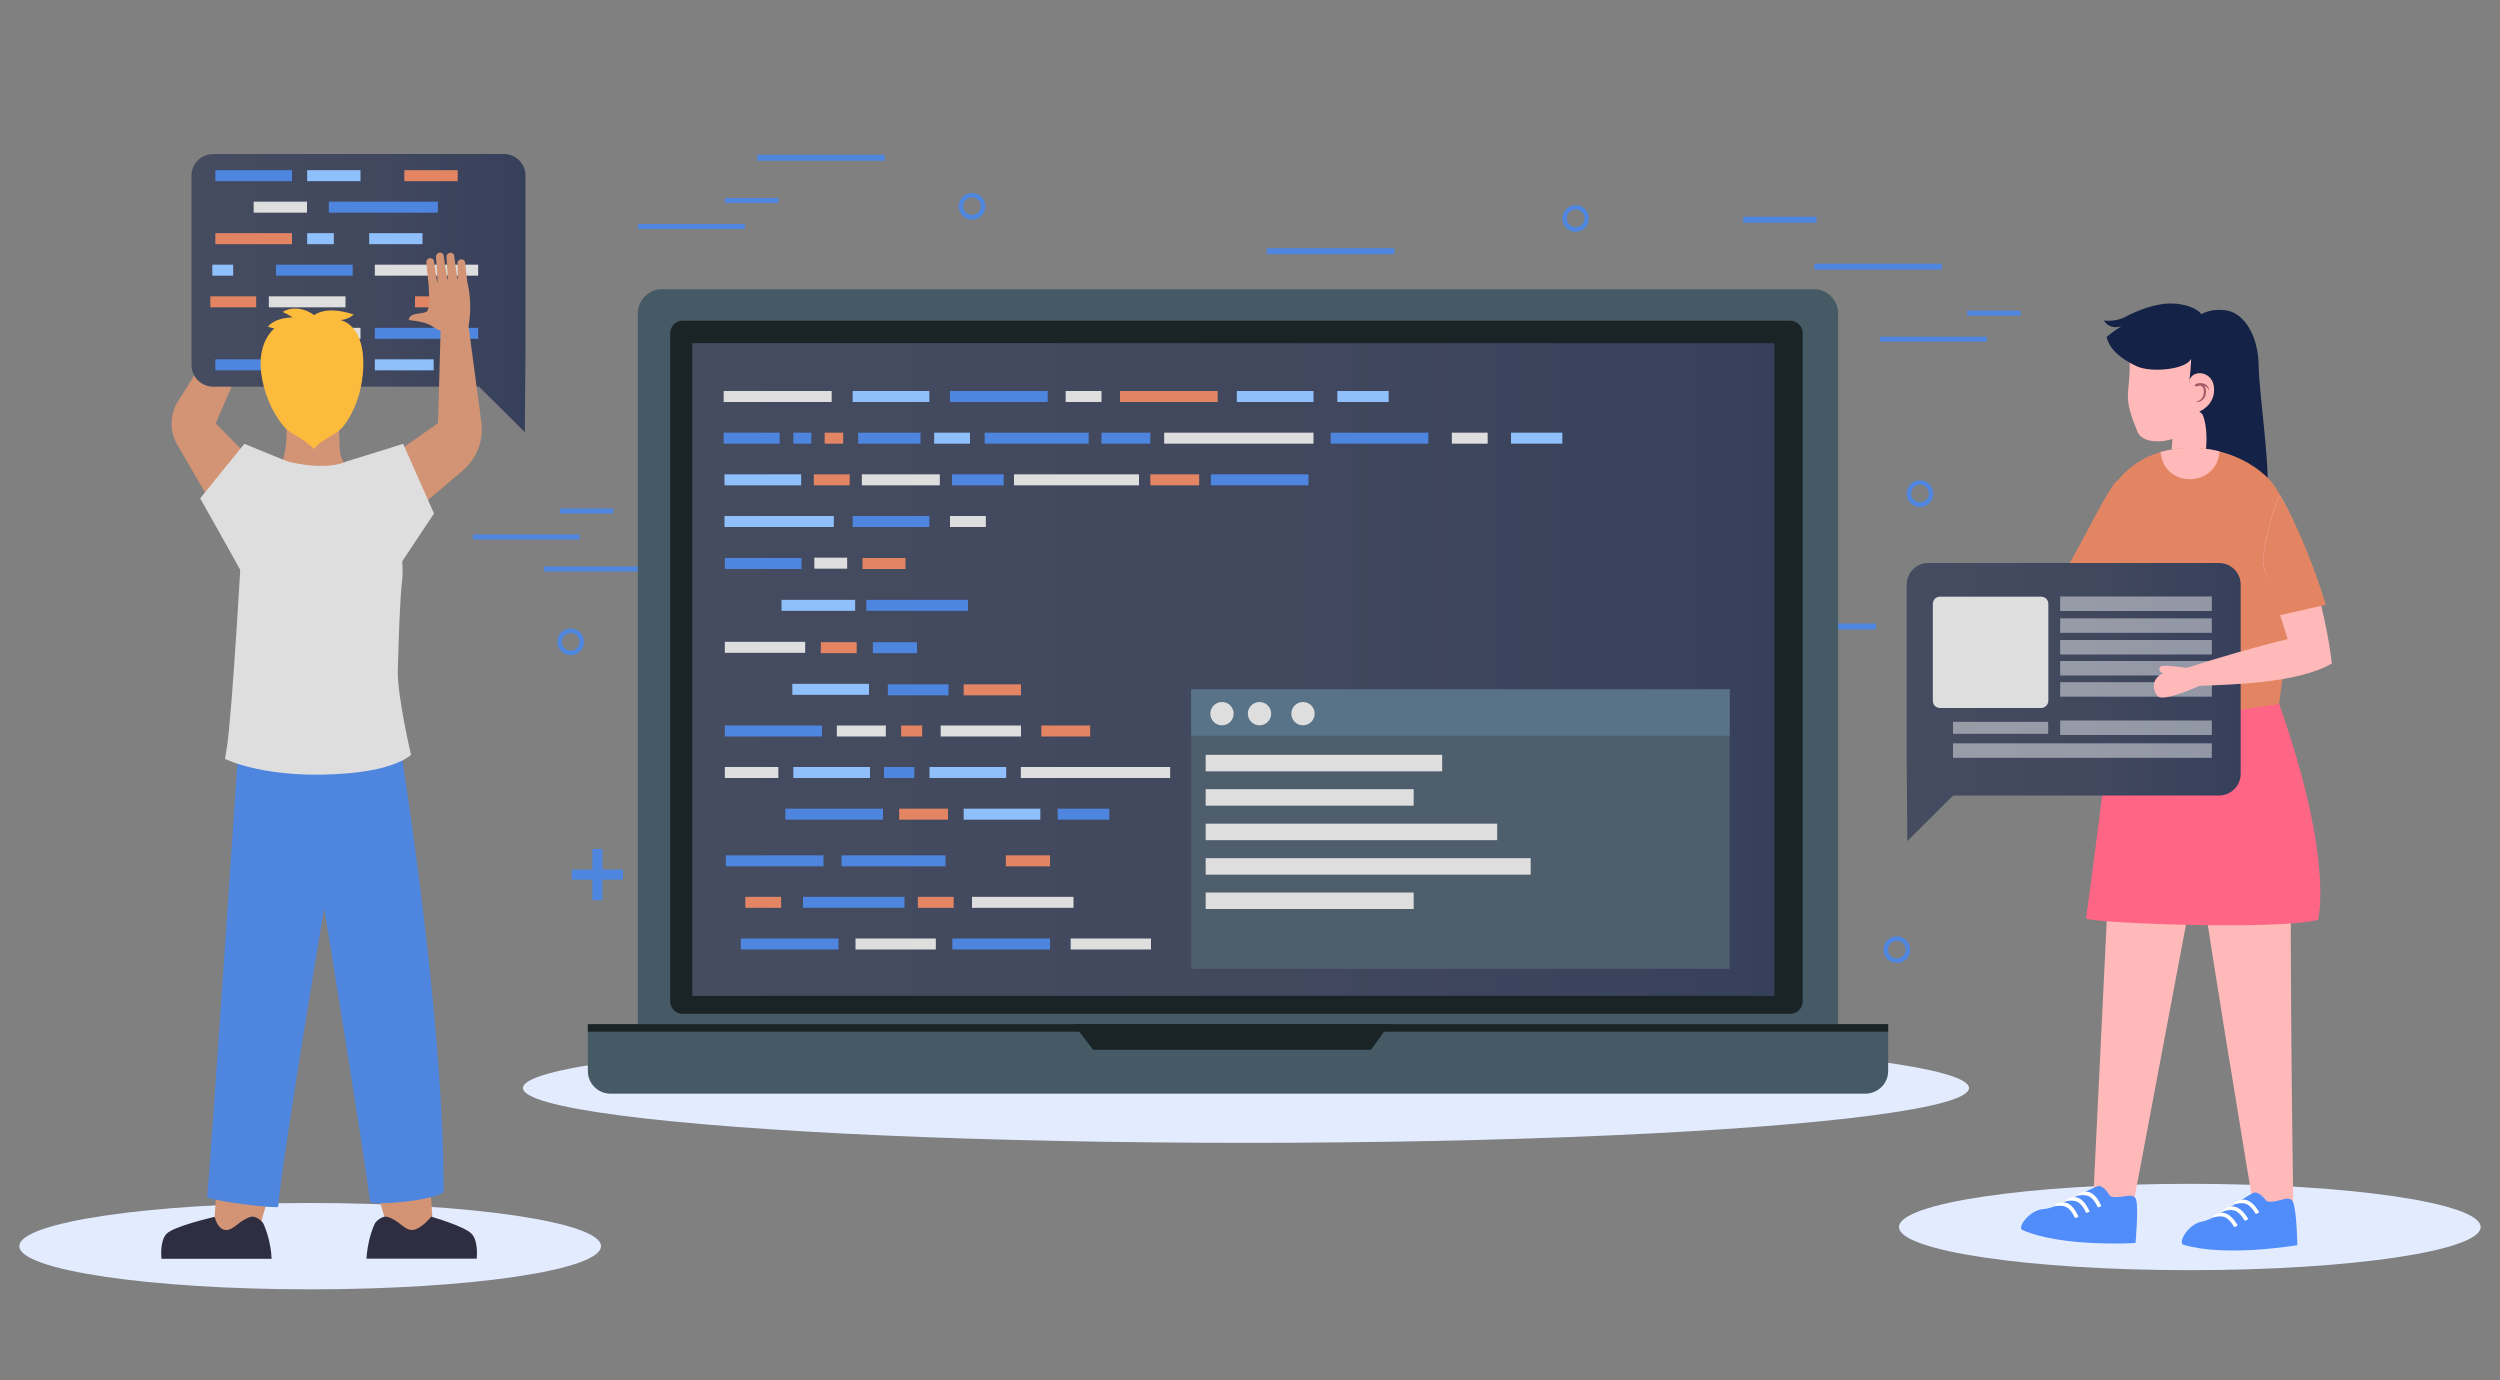 <?xml version="1.0" encoding="utf-8"?>
<!-- Generator: Adobe Illustrator 23.0.5, SVG Export Plug-In . SVG Version: 6.00 Build 0)  -->
<svg version="1.1" id="Слой_1" xmlns="http://www.w3.org/2000/svg" xmlns:xlink="http://www.w3.org/1999/xlink" x="0px" y="0px"
	 viewBox="0 0 1500 828" style="enable-background:new 0 0 1500 828;" xml:space="preserve">
<rect x="0" y="0" width="1500" height="828" fill="#808080" stroke="none"/>
<style type="text/css">
	.st0{fill:#E3ECFF;}
	.st1{fill:#FFB9B9;}
	.st2{fill:#132246;}
	.st3{fill:#A35964;}
	.st4{fill:#E69987;}
	.st5{fill:#E38563;}
	.st6{fill:#FF6584;}
	.st7{fill:#4E85DE;}
	.st8{fill:#455A64;}
	.st9{fill:#1A2326;}
	.st10{fill:url(#SVGID_1_);}
	.st11{fill:#4E5E6D;}
	.st12{fill:#587287;}
	.st13{fill:#DEDEDE;}
	.st14{fill:#90C0FC;}
	.st15{fill:url(#SVGID_2_);}
	.st16{opacity:0.45;}
	.st17{fill:#FFFFFF;}
	.st18{opacity:0.45;fill:#FFFFFF;}
	.st19{fill:#508CFA;}
	.st20{fill:#D29474;}
	.st21{fill:url(#SVGID_3_);}
	.st22{fill:#FDBB3D;}
	.st23{fill:#2F2E41;}
</style>
<g>
	<ellipse class="st0" cx="747.6" cy="652.8" rx="433.8" ry="32.9"/>
	<ellipse class="st0" cx="186.1" cy="747.7" rx="174.5" ry="25.9"/>
	<ellipse class="st0" cx="1313.9" cy="736.2" rx="174.5" ry="25.9"/>
	<g id="XMLID_1226_">
		<path id="XMLID_1249_" class="st1" d="M1319.7,246.9l9.6,8.5l4.2,14.3c0,0-6,4-8.3,7.5c-2.8,4.3-9.1,14.5-16.7,15.3
			c0,0-3.9-9.5-5-14.5c-1.1-5,0-14.5,0-14.5L1319.7,246.9z"/>
		<path id="XMLID_1238_" class="st1" d="M1295.5,188.6c-8.9,0.8-17.9,13.2-17.7,24.4c0.2,11.2-0.3,14.3-1,22.2
			c-0.7,7.9,2.4,15.6,5.7,23.9c2.2,5.5,11.1,6.8,18.8,4.9c7.1-1.7,13.6-5.4,15.8-7.6c2.2-2.1,2.6-9.6,2.6-9.6s10.5-1.5,15.3-11.2
			C1339.9,226.1,1339,184.6,1295.5,188.6z"/>
		<path id="XMLID_1236_" class="st2" d="M1319.7,246.9c0,0,9.6-3.8,8.7-14.4c-0.9-11-15.6-11.3-15-1.7c0,0,1.9-16.9,1-15.2
			c-3,6.1-23.9,8.2-32.5,4.1c-8.6-4.1-16.3-9.7-17.9-17.6c0,0,4.8-4,9-6.4c0,0-6.7,2.8-10.7-3.4c0,0,6.6,1.1,12.9-2.2
			c6.3-3.3,19.3-9.2,31.1-7.8c11.8,1.4,14.6,6.3,14.6,6.3s11-4.6,19.2,1.9c8.2,6.5,14,23.3,7,40.7c-7.1,17.4-17.8,24.3-17.8,24.3
			L1319.7,246.9z"/>
		<path id="XMLID_1235_" class="st2" d="M1320.9,188.5c0,0,6.4-4.1,16.1-2c9.7,2.2,18,15,18.2,33c0.2,18,9.4,76.6,3.5,83.1
			c-5.9,6.5-24.5-20.7-36.7-22c0,0,4.8-20.7-0.9-33.1c0,0,5.2,3.6,11.3-4.7S1320.9,188.5,1320.9,188.5z"/>
		<g id="XMLID_1227_">
			<path id="XMLID_1230_" class="st3" d="M1322.4,230.2c-1.6-0.6-4-0.5-5.4,0.6c-0.5,0.4,0.4,1.2,0.8,1.1c2.7-1,6-1.1,7.4,2
				c0.1,0.2,0.2,0,0.2-0.1C1325.1,232,1324.1,230.8,1322.4,230.2z"/>
			<path id="XMLID_1228_" class="st3" d="M1321.1,230.4c-0.3-0.1-1,0.6-0.9,0.8c0.4,0.2,1.1,0.7,1.5,1.3c0.6,1,0.7,1.9,0.6,3.1
				c-0.2,2.7-1.7,4.7-4.4,5.3c0,0-0.1,0.1,0,0.2c2.3,0.6,4.9-1.8,5.4-3.9C1323.9,234.9,1323.8,231.7,1321.1,230.4z"/>
		</g>
	</g>
	<g>
		<g>
			<g>
				<path class="st1" d="M1202.3,433.1c-1.7-1.9-3.9-2.3-5.9-2.2c-6.7,0.5-12.6,6.4-14.9,15c-1.1,4,4.2,5.4,5.7,9.5
					c2.9,7.8,14.8,2.9,18.9,0C1210.8,452,1204.6,435.7,1202.3,433.1z"/>
			</g>
			<g>
				<g>
					<path class="st4" d="M1259.8,363.6c-23.7,31.5-31.9,51-65.4,81.6c-4.8-1.9-4.7,2.7-9.2-3.5c11.9-14.3,26.4-53,51.9-90.5
						C1248.3,356.5,1247.7,361,1259.8,363.6z"/>
				</g>
				<g>
					<path class="st5" d="M1233.5,351.2c12.9-18.6,26.3-49.4,35.8-62c17.4-10.6,13.8,2.9,35.8,5.5c-11.6,27.6-26.2,51.5-43.5,73.7
						C1250.6,364.5,1242.3,358.5,1233.5,351.2z"/>
				</g>
			</g>
			<g>
				<path class="st5" d="M1359.4,285.5c-16.9-15.5-44.3-21.5-67.6-12.7c-10.8,4.1-19.4,11.8-25,21c-7.3,12.1-14.7,28-15.4,41.7
					c-0.4,8,2.3,16.6,8.2,22.4c1.9,27.9,8.2,73.3,8.9,79.2c0.8,6.3,98.2,0.8,98.2-3.6C1366.7,406.2,1391.7,315.2,1359.4,285.5z"/>
			</g>
			<g>
				<path class="st1" d="M1331.6,270.8c0,0.1,0,0.3,0,0.4c-1.3,20.3-30.9,22.3-34.9,2.4c-0.2-0.8-0.3-1.6-0.4-2.4l0,0
					C1307.8,267.9,1320.2,268,1331.6,270.8z"/>
			</g>
			<g>
				<path class="st1" d="M1269.8,434.2l62.1,12.9l-52.6,279c-1.9,4.2-27.3,8.7-27.7,2.7l4.2-6.7L1269.8,434.2z"/>
			</g>
			<g>
				<path class="st1" d="M1312.9,473.1c17.8-1.3,43.6-9.9,63-6.2c-3.3,40.3,0.1,258.2,0.1,258.2l-23.4,2
					C1352.6,727.1,1318.2,522,1312.9,473.1z"/>
			</g>
			<g>
				<path class="st6" d="M1251.6,551.1c5.9,2.9,114.9,7.1,139.2,0.8c0,0,10-35-23.3-129.5c-32.3,4.4-61.1,11.4-100.5,5.6
					C1261.3,481.7,1251.6,551.1,1251.6,551.1z"/>
			</g>
		</g>
	</g>
	<rect x="760.1" y="148.9" class="st7" width="76.5" height="3.6"/>
	<rect x="454.3" y="92.9" class="st7" width="76.5" height="3.6"/>
	<rect x="1081.6" y="374.1" class="st7" width="44" height="3.6"/>
	<rect x="326.4" y="339.9" class="st7" width="64.1" height="3"/>
	<g>
		<g>
			<g>
				<path class="st8" d="M1088.3,649.7h-691c-8,0-14.6-6.5-14.6-14.6V188.1c0-8,6.5-14.6,14.6-14.6h691c8,0,14.6,6.5,14.6,14.6
					v447.1C1102.9,643.2,1096.4,649.7,1088.3,649.7z"/>
			</g>
			<g>
				<path class="st8" d="M1119.2,656.2H366.3c-7.5,0-13.6-6.1-13.6-13.6v-28h780.2v28C1132.9,650.1,1126.8,656.2,1119.2,656.2z"/>
			</g>
			<g>
				<path class="st9" d="M1074.1,608.3H409.6c-4.1,0-7.5-3.4-7.5-7.5V199.9c0-4.1,3.4-7.5,7.5-7.5h664.5c4.1,0,7.5,3.4,7.5,7.5
					v400.9C1081.6,605,1078.2,608.3,1074.1,608.3z"/>
			</g>
			<g>
				<polygon class="st9" points="644.1,614.5 655.9,629.9 822.6,629.9 833.7,614.5 				"/>
			</g>
		</g>
		<g>
			<linearGradient id="SVGID_1_" gradientUnits="userSpaceOnUse" x1="415.398" y1="401.64" x2="1064.623" y2="401.64">
				<stop  offset="0" style="stop-color:#454C60"/>
				<stop  offset="0.539" style="stop-color:#41485E"/>
				<stop  offset="1" style="stop-color:#37405B"/>
			</linearGradient>
			<rect x="415.4" y="205.9" class="st10" width="649.2" height="391.6"/>
		</g>
		<rect x="714.7" y="413.6" class="st11" width="323.1" height="167.7"/>
		<rect x="714.7" y="413.6" class="st12" width="323.1" height="27.8"/>
		<rect x="723.4" y="535.5" class="st13" width="124.8" height="9.9"/>
		<rect x="723.4" y="514.9" class="st13" width="195" height="9.9"/>
		<rect x="723.4" y="494.2" class="st13" width="174.9" height="9.9"/>
		<rect x="723.4" y="473.5" class="st13" width="124.8" height="9.9"/>
		<rect x="723.4" y="452.9" class="st13" width="141.9" height="9.9"/>
		<g>
			<circle class="st13" cx="733.2" cy="428.2" r="7"/>
			<circle class="st13" cx="755.7" cy="428.2" r="7"/>
			<circle class="st13" cx="781.8" cy="428.2" r="7"/>
		</g>
		<rect x="352.7" y="614.5" class="st9" width="780.2" height="4.5"/>
	</g>
	<g>
		<g>
			<rect x="434.2" y="234.6" class="st13" width="64.8" height="6.6"/>
		</g>
		<g>
			<rect x="517.1" y="284.6" class="st13" width="46.8" height="6.6"/>
		</g>
		<g>
			<rect x="571.2" y="284.6" class="st7" width="31" height="6.6"/>
		</g>
		<g>
			<rect x="634.6" y="485.2" class="st7" width="31" height="6.6"/>
		</g>
		<g>
			<rect x="608.4" y="284.6" class="st13" width="75" height="6.6"/>
		</g>
		<g>
			<rect x="434.9" y="385.1" class="st13" width="48.2" height="6.6"/>
		</g>
		<g>
			<rect x="564.4" y="435.3" class="st13" width="48.2" height="6.6"/>
		</g>
		<g>
			<rect x="502.1" y="435.3" class="st13" width="29.4" height="6.6"/>
		</g>
		<g>
			<rect x="434.9" y="435.3" class="st7" width="58.3" height="6.6"/>
		</g>
		<g>
			<rect x="434.9" y="460.2" class="st13" width="32.1" height="6.6"/>
		</g>
		<g>
			<rect x="511.6" y="234.6" class="st14" width="46" height="6.6"/>
		</g>
		<g>
			<rect x="511.6" y="309.6" class="st7" width="46" height="6.6"/>
		</g>
		<g>
			<rect x="488.6" y="334.6" class="st13" width="19.7" height="6.6"/>
		</g>
		<g>
			<rect x="468.9" y="359.9" class="st14" width="44.2" height="6.6"/>
		</g>
		<g>
			<rect x="519.8" y="359.9" class="st7" width="61" height="6.6"/>
		</g>
		<g>
			<rect x="434.9" y="334.8" class="st7" width="46" height="6.6"/>
		</g>
		<g>
			<rect x="517.5" y="334.8" class="st5" width="25.8" height="6.6"/>
		</g>
		<g>
			<rect x="434.7" y="284.6" class="st14" width="46" height="6.6"/>
		</g>
		<g>
			<rect x="475.4" y="410.3" class="st14" width="46" height="6.6"/>
		</g>
		<g>
			<rect x="476" y="460.2" class="st14" width="46" height="6.6"/>
		</g>
		<g>
			<rect x="557.7" y="460.2" class="st14" width="46" height="6.6"/>
		</g>
		<g>
			<rect x="434.7" y="309.6" class="st14" width="65.6" height="6.6"/>
		</g>
		<g>
			<rect x="742.1" y="234.6" class="st14" width="46" height="6.6"/>
		</g>
		<g>
			<rect x="578.2" y="485.2" class="st14" width="46" height="6.6"/>
		</g>
		<g>
			<rect x="802.4" y="234.6" class="st14" width="30.8" height="6.6"/>
		</g>
		<g>
			<rect x="906.6" y="259.6" class="st14" width="30.8" height="6.6"/>
		</g>
		<g>
			<rect x="570" y="234.6" class="st7" width="58.6" height="6.6"/>
		</g>
		<g>
			<rect x="471.2" y="485.2" class="st7" width="58.6" height="6.6"/>
		</g>
		<g>
			<rect x="798.4" y="259.6" class="st7" width="58.6" height="6.6"/>
		</g>
		<g>
			<rect x="726.5" y="284.6" class="st7" width="58.6" height="6.6"/>
		</g>
		<g>
			<rect x="540.7" y="435.3" class="st5" width="12.6" height="6.6"/>
		</g>
		<g>
			<rect x="672" y="234.6" class="st5" width="58.6" height="6.6"/>
		</g>
		<g>
			<rect x="578.2" y="410.6" class="st5" width="34.4" height="6.6"/>
		</g>
		<g>
			<rect x="639.4" y="234.6" class="st13" width="21.5" height="6.6"/>
		</g>
		<g>
			<rect x="570" y="309.6" class="st13" width="21.5" height="6.6"/>
		</g>
		<g>
			<rect x="871.1" y="259.6" class="st13" width="21.5" height="6.6"/>
		</g>
		<g>
			<rect x="434.2" y="259.6" class="st7" width="33.6" height="6.6"/>
		</g>
		<g>
			<rect x="523.7" y="385.3" class="st7" width="26.5" height="6.6"/>
		</g>
		<g>
			<rect x="476" y="259.6" class="st7" width="10.8" height="6.6"/>
		</g>
		<g>
			<rect x="698.5" y="259.6" class="st13" width="89.6" height="6.6"/>
		</g>
		<g>
			<rect x="612.5" y="460.2" class="st13" width="89.6" height="6.6"/>
		</g>
		<g>
			<rect x="494.8" y="259.6" class="st5" width="11.1" height="6.6"/>
		</g>
		<g>
			<rect x="660.9" y="259.6" class="st7" width="29.3" height="6.6"/>
		</g>
		<g>
			<rect x="690.2" y="284.6" class="st5" width="29.3" height="6.6"/>
		</g>
		<g>
			<rect x="624.8" y="435.3" class="st5" width="29.3" height="6.6"/>
		</g>
		<g>
			<rect x="539.5" y="485.2" class="st5" width="29.3" height="6.6"/>
		</g>
		<g>
			<rect x="590.8" y="259.6" class="st7" width="62.4" height="6.6"/>
		</g>
		<g>
			<rect x="532.7" y="410.6" class="st7" width="36.4" height="6.6"/>
		</g>
		<g>
			<rect x="530.4" y="460.2" class="st7" width="18.2" height="6.6"/>
		</g>
		<g>
			<rect x="560.5" y="259.6" class="st14" width="21.5" height="6.6"/>
		</g>
		<g>
			<rect x="513.3" y="563.1" class="st13" width="48.2" height="6.6"/>
		</g>
		<g>
			<rect x="642.4" y="563.1" class="st13" width="48.2" height="6.6"/>
		</g>
		<g>
			<rect x="481.8" y="538.1" class="st7" width="60.9" height="6.6"/>
		</g>
		<g>
			<rect x="583.2" y="538.1" class="st13" width="60.9" height="6.6"/>
		</g>
		<g>
			<rect x="571.4" y="563.1" class="st7" width="58.6" height="6.6"/>
		</g>
		<g>
			<rect x="444.5" y="563.1" class="st7" width="58.6" height="6.6"/>
		</g>
		<g>
			<rect x="435.5" y="513.2" class="st7" width="58.6" height="6.6"/>
		</g>
		<g>
			<rect x="504.9" y="513.2" class="st7" width="62.4" height="6.6"/>
		</g>
		<g>
			<rect x="603.5" y="513.2" class="st5" width="26.5" height="6.6"/>
		</g>
		<g>
			<rect x="550.7" y="538.1" class="st5" width="21.5" height="6.6"/>
		</g>
		<g>
			<rect x="447.2" y="538.1" class="st5" width="21.5" height="6.6"/>
		</g>
		<g>
			<rect x="488.3" y="284.6" class="st5" width="21.5" height="6.6"/>
		</g>
		<g>
			<rect x="492.5" y="385.3" class="st5" width="21.5" height="6.6"/>
		</g>
		<g>
			<rect x="514.9" y="259.6" class="st7" width="37.4" height="6.6"/>
		</g>
	</g>
	<path class="st7" d="M1138.1,577.8c-4.4,0-8-3.6-8-8c0-4.4,3.6-8,8-8c4.4,0,8,3.6,8,8C1146.2,574.2,1142.6,577.8,1138.1,577.8z
		 M1138.1,564.5c-2.9,0-5.3,2.4-5.3,5.3c0,2.9,2.4,5.3,5.3,5.3c2.9,0,5.3-2.4,5.3-5.3C1143.4,566.8,1141.1,564.5,1138.1,564.5z"/>
	<path class="st7" d="M583.2,131.8c-4.4,0-8-3.6-8-8c0-4.4,3.6-8,8-8c4.4,0,8,3.6,8,8C591.3,128.2,587.7,131.8,583.2,131.8z
		 M583.2,118.4c-2.9,0-5.3,2.4-5.3,5.3c0,2.9,2.4,5.3,5.3,5.3c2.9,0,5.3-2.4,5.3-5.3C588.5,120.8,586.2,118.4,583.2,118.4z"/>
	<path class="st7" d="M945.4,139.1c-4.4,0-8-3.6-8-8c0-4.4,3.6-8,8-8c4.4,0,8,3.6,8,8C953.4,135.5,949.8,139.1,945.4,139.1z
		 M945.4,125.7c-2.9,0-5.3,2.4-5.3,5.3c0,2.9,2.4,5.3,5.3,5.3c2.9,0,5.3-2.4,5.3-5.3C950.7,128.1,948.3,125.7,945.4,125.7z"/>
	<path class="st7" d="M342.4,393.1c-4.4,0-8-3.6-8-8c0-4.4,3.6-8,8-8c4.4,0,8,3.6,8,8C350.4,389.5,346.8,393.1,342.4,393.1z
		 M342.4,379.8c-2.9,0-5.3,2.4-5.3,5.3c0,2.9,2.4,5.3,5.3,5.3c2.9,0,5.3-2.4,5.3-5.3C347.7,382.2,345.3,379.8,342.4,379.8z"/>
	<path class="st7" d="M1152,304.2c-4.4,0-8-3.6-8-8c0-4.4,3.6-8,8-8c4.4,0,8,3.6,8,8C1160,300.6,1156.4,304.2,1152,304.2z
		 M1152,290.8c-2.9,0-5.3,2.4-5.3,5.3c0,2.9,2.4,5.3,5.3,5.3c2.9,0,5.3-2.4,5.3-5.3C1157.3,293.2,1154.9,290.8,1152,290.8z"/>
	<g>
		<rect x="355.4" y="509.4" class="st7" width="6.1" height="30.7"/>
		<rect x="343.1" y="521.7" class="st7" width="30.7" height="6.1"/>
	</g>
	<rect x="1088.6" y="158.2" class="st7" width="76.5" height="3.6"/>
	<rect x="1045.9" y="130" class="st7" width="44" height="3.6"/>
	<rect x="1128" y="202" class="st7" width="64.1" height="3"/>
	<rect x="1180.3" y="186.4" class="st7" width="32" height="3"/>
	<rect x="283.7" y="320.7" class="st7" width="64.1" height="3"/>
	<rect x="336" y="305.1" class="st7" width="32" height="3"/>
	<rect x="382.8" y="134.4" class="st7" width="64.1" height="3"/>
	<rect x="435" y="118.8" class="st7" width="32" height="3"/>
	<g>
		<linearGradient id="SVGID_2_" gradientUnits="userSpaceOnUse" x1="1143.93" y1="421.169" x2="1344.384" y2="421.169">
			<stop  offset="0" style="stop-color:#454C60"/>
			<stop  offset="0.539" style="stop-color:#41485E"/>
			<stop  offset="1" style="stop-color:#37405B"/>
		</linearGradient>
		<path class="st15" d="M1331.4,477.3h-159.5l-27.5,27.3l-0.4-51V350.8c0-7.2,5.8-13,13-13h174.4c7.2,0,13,5.8,13,13v113.5
			C1344.4,471.5,1338.6,477.3,1331.4,477.3z"/>
		<g>
			<g class="st16">
				<rect x="1236.1" y="357.9" class="st17" width="91" height="8.7"/>
				<rect x="1236.1" y="371" class="st17" width="91" height="8.7"/>
				<rect x="1236.1" y="384" class="st17" width="91" height="8.7"/>
				<rect x="1236.1" y="396.6" class="st17" width="91" height="8.7"/>
				<rect x="1236.1" y="409.3" class="st17" width="91" height="8.7"/>
				<rect x="1236.1" y="432.3" class="st17" width="91" height="8.7"/>
				<rect x="1171.8" y="446" class="st17" width="155.3" height="8.7"/>
			</g>
			<g>
				<path class="st13" d="M1224.7,424.8H1164c-2.4,0-4.3-1.9-4.3-4.3v-58.2c0-2.4,1.9-4.3,4.3-4.3h60.7c2.4,0,4.3,1.9,4.3,4.3v58.2
					C1229,422.8,1227,424.8,1224.7,424.8z"/>
				<rect x="1171.8" y="433.1" class="st18" width="57.1" height="7.2"/>
			</g>
		</g>
	</g>
	<g>
		<path class="st19" d="M1266.1,717.7c0,0-3.3-5.9-6.6-6.1c-3.2-0.2-24.5,13.4-33.2,13.8c-8.7,0.5-16.1,11.2-12.9,12.6
			c24,10.5,67.9,7.8,67.9,7.8s1.8-19.3,0.5-25.5C1280.4,714.2,1272.5,720,1266.1,717.7z"/>
	</g>
	<g>
		<path class="st17" d="M1247,729.8c-0.1-0.2-2.1-5-5.3-7.2c-4.3-2.9-9.3,0.3-8.9,0.9c0.3,0.6,4.5-1,7.6,1.1c2.7,1.8,4.5,6,4.5,6.1
			C1244.9,731,1247.2,730.4,1247,729.8z"/>
	</g>
	<g>
		<path class="st17" d="M1253.7,726.7c-0.1-0.2-2.1-5-5.3-7.2c-4.3-2.9-9.3,0.3-8.9,0.9c0.3,0.6,4.5-1,7.6,1.1
			c2.7,1.8,4.5,6,4.5,6.1C1251.6,727.9,1254,727.3,1253.7,726.7z"/>
	</g>
	<g>
		<path class="st17" d="M1260.7,723.4c-0.1-0.2-2.1-5-5.3-7.2c-4.3-2.9-9.3,0.3-8.9,0.9c0.3,0.6,4.5-1,7.6,1.1
			c2.7,1.8,4.5,6,4.5,6.1C1258.6,724.6,1261,724,1260.7,723.4z"/>
	</g>
	<g>
		<path class="st19" d="M1360.1,720.8c0,0-4-5.5-7.2-5.3c-3.2,0.2-22.9,16-31.5,17.4c-8.6,1.4-14.8,12.9-11.4,13.9
			c25,7.7,68.4,0.3,68.4,0.3s-0.3-19.4-2.4-25.4C1374,715.8,1366.7,722.4,1360.1,720.8z"/>
	</g>
	<g>
		<path class="st17" d="M1342.5,735c-0.1-0.2-2.6-4.7-6.1-6.5c-4.6-2.4-9.2,1.3-8.8,1.8c0.4,0.5,4.4-1.5,7.7,0.2
			c2.9,1.5,5.1,5.5,5.1,5.6C1340.5,736.4,1342.8,735.6,1342.5,735z"/>
	</g>
	<g>
		<path class="st17" d="M1348.8,731.2c-0.1-0.2-2.6-4.7-6.1-6.5c-4.6-2.4-9.2,1.3-8.8,1.8c0.4,0.5,4.4-1.5,7.7,0.2
			c2.9,1.5,5.1,5.5,5.1,5.6C1346.9,732.6,1349.1,731.8,1348.8,731.2z"/>
	</g>
	<g>
		<path class="st17" d="M1355.4,727.1c-0.1-0.2-2.6-4.7-6.1-6.5c-4.6-2.4-9.2,1.3-8.8,1.8c0.4,0.5,4.4-1.5,7.7,0.2
			c2.9,1.5,5.1,5.5,5.1,5.6C1353.5,728.5,1355.8,727.7,1355.4,727.1z"/>
	</g>
	<g>
		<path class="st20" d="M135,316.2l-28.7-49.5c-4.6-8-4.5-17.9,0.4-25.7l34.5-55.1l11.1,15.6L129.4,254l36.8,37.3L135,316.2z"/>
		<g>
			<g>
				<linearGradient id="SVGID_3_" gradientUnits="userSpaceOnUse" x1="114.866" y1="175.838" x2="315.319" y2="175.838">
					<stop  offset="0" style="stop-color:#454C60"/>
					<stop  offset="0.539" style="stop-color:#41485E"/>
					<stop  offset="1" style="stop-color:#37405B"/>
				</linearGradient>
				<path class="st21" d="M127.9,232h159.5l27.5,27.3l0.4-51V105.4c0-7.2-5.8-13-13-13H127.9c-7.2,0-13,5.8-13,13V219
					C114.9,226.1,120.7,232,127.9,232z"/>
			</g>
			<g>
				<rect x="129.2" y="215.6" class="st7" width="46" height="6.6"/>
			</g>
			<g>
				<rect x="184.3" y="215.6" class="st5" width="32" height="6.6"/>
			</g>
			<g>
				<rect x="224.9" y="215.6" class="st14" width="35.3" height="6.6"/>
			</g>
			<g>
				<rect x="184.3" y="196.7" class="st13" width="32" height="6.6"/>
			</g>
			<g>
				<rect x="224.9" y="196.7" class="st7" width="62" height="6.6"/>
			</g>
			<g>
				<rect x="161.3" y="177.8" class="st13" width="46" height="6.6"/>
			</g>
			<g>
				<rect x="249" y="177.8" class="st5" width="27.5" height="6.6"/>
			</g>
			<g>
				<rect x="126.2" y="177.8" class="st5" width="27.5" height="6.6"/>
			</g>
			<g>
				<rect x="165.6" y="158.8" class="st7" width="46" height="6.6"/>
			</g>
			<g>
				<rect x="127.4" y="158.8" class="st14" width="12.5" height="6.6"/>
			</g>
			<g>
				<rect x="224.9" y="158.8" class="st13" width="62" height="6.6"/>
			</g>
			<g>
				<rect x="129.2" y="139.9" class="st5" width="46" height="6.6"/>
			</g>
			<g>
				<rect x="221.5" y="139.9" class="st14" width="32" height="6.6"/>
			</g>
			<g>
				<rect x="184.3" y="139.9" class="st14" width="16" height="6.6"/>
			</g>
			<g>
				<rect x="152.2" y="121" class="st13" width="32" height="6.6"/>
			</g>
			<g>
				<rect x="197.3" y="121" class="st7" width="65.4" height="6.6"/>
			</g>
			<g>
				<rect x="129.2" y="102.1" class="st7" width="46" height="6.6"/>
			</g>
			<g>
				<rect x="184.3" y="102.1" class="st14" width="32" height="6.6"/>
			</g>
			<g>
				<rect x="242.6" y="102.1" class="st5" width="32" height="6.6"/>
			</g>
		</g>
		<path class="st20" d="M241.4,313.1l36.2-30.7c8.4-7.2,12.7-18.1,11.2-29.1l-7.5-56.3l-16.9,0.5l-1.6,56.4l-39.1,27.4L241.4,313.1z
			"/>
		<polygon class="st20" points="222,699.5 233.4,740 260.1,740 257.6,703.6 		"/>
		<polygon class="st20" points="166.2,699.5 154.8,740 128.1,740 130.6,703.6 		"/>
		<g>
			<g>
				<path class="st20" d="M203.4,254h-31.8c0,0,1.2,8.6-0.9,18.3c-1.8,8.4-6,16-6,16s18.4,9.4,29,7.6c10.6-1.8,18.5-8.3,18.5-8.3
					s-7.1-10.4-8-15.3C203.4,267.3,203.4,254,203.4,254z"/>
				<path class="st22" d="M204.1,192c0,0,4.7,0,8.1-3.3c-8.1-2.7-17.4-3.9-23.8,0.4c-5-4.1-13.3-5.5-18.8-1.9
					c4.1,1.7,5.8,3.3,5.8,3.3s-9.3-0.4-14.7,5.4c1.2,0.6,3.9,1.2,3.9,1.2s-10.3,7.8-7.9,26.7c1.4,11.3,6.4,23.6,13.5,31.9
					c5.1,5.9,10.4,5.9,18.2,13.7c5.5-6.8,12.7-7.7,17.4-13.4c6.6-8.1,10.9-20.2,11.9-31.6C220.4,194.4,204.1,192,204.1,192z"/>
				<g>
					<g>
						<g>
							<path class="st23" d="M162.7,751.7L162.7,751.7c-0.4-3.9-1.6-10.5-4.5-17.2c-0.9-2-4.9-5.2-7.7-4.4
								c-6.8,1.9-10.1,7.9-14.7,7.9c-5.4,0-7-7.9-7-7.9s-24.6,5.6-28.9,10.2c-4.3,4.6-3,15-3,15h65.8h0.3
								C162.9,755.3,162.9,753.9,162.7,751.7L162.7,751.7z"/>
						</g>
						<g>
							<path class="st23" d="M283,740.3c-4.3-4.6-24.3-10.3-24.3-10.3s-6.3,8-11.6,8c-4.6,0-7.9-6-14.7-7.9
								c-2.8-0.8-6.8,2.4-7.7,4.4c-2.9,6.7-4.1,13.3-4.5,17.2h0v0c-0.3,2.2-0.3,3.5-0.3,3.5h0.3H286
								C286,755.3,287.3,744.9,283,740.3z"/>
						</g>
					</g>
				</g>
				<path class="st7" d="M235.8,421c0,0-26.4,1.9-35.2,2.5c-12.2,0.7-55.7-2.7-55.7-2.7s-17.5,263-20.6,297.7
					c8.4,2.9,38.9,6.4,42.6,5.7c1.8-25.5,27.6-179.3,27.6-179.3s24.5,150.4,27.6,176.4c4.6,1.9,36.5-0.7,44.1-6
					C266.2,596.9,235.8,421,235.8,421z"/>
				<path class="st13" d="M241.3,347.8c2.3-19.9-9.8-72.8-32.8-71.2c-14.5,7.1-40.7-0.9-40.7-0.9l-22.4,44.9c0,0-6,107.5-9.3,128
					c-0.7,4.2-1.1,6.7-1.1,6.7s24.6,12.8,73.7,8.7c29.7-2.5,37.9-11.1,37.9-11.1s-8.6-36.7-7.9-51.7
					C239.3,383.4,239.8,360.7,241.3,347.8z"/>
			</g>
		</g>
		<path class="st13" d="M150.8,354.4c0-1.1-30.7-55.4-30.7-55.4l26.5-32.7l26.7,10.9l-3.7,65.7L150.8,354.4z"/>
		<polygon class="st13" points="233.6,348.4 260.4,308.1 241.9,266.3 208.5,276.7 201.5,311 		"/>
		<path class="st20" d="M282.1,205.2c-0.5-5.3-0.9-8.7-1-9c1-6,1.2-11.1,0.9-15.7c-0.2-4.5-0.9-8.3-1.7-11.8l-1.2-11.2
			c-0.1-1.2-1.2-2-2.5-1.9c-1.3,0.2-2.2,1.3-2.1,2.5c0,0,0.4,9.2,0.2,10.2c-0.3-0.6-2.2-14.8-2.2-14.8c-0.1-1.2-1.3-2-2.5-1.8
			c-1.3,0.2-2.2,1.3-2.1,2.5c0,0,0.9,13.5,0.8,14.5c-0.4-0.8-2.5-15.3-2.5-15.3c-0.1-1.2-1.3-2-2.5-1.8c-1.3,0.2-2.2,1.3-2.1,2.6
			c0,0,1.1,15.6,0.9,15.7c-0.3,0-2.1-13.2-2.1-13.2c-0.1-1.2-1.3-2-2.5-1.8c-1.3,0.2-2.2,1.3-2.1,2.5l1.4,13.9
			c-0.2,0.1,1.5,14.3-1.4,15.8c-2.1,1.1-7.4,0.8-9.4,2.6c-0.7,0.6-1.7,2.2-0.7,2.4c2.7,0.4,10.2,0.8,14.7,4.4
			c1.5,1.1,3.5,1.9,5.4,2.4c-0.1,1.9-0.4,4.6-0.6,7.7L282.1,205.2z"/>
	</g>
	<path class="st1" d="M1399.1,398.1c-3.7-31.9-15.9-74.4-31-100.9c-4.6,5.8-10.3,32.3-10.3,39.6c1.1,10.6,7.5,21.7,14.8,46.7
		c-16.4,3.8-44.4,11.9-59.3,16.9c-0.5,0.1-1.2,0.1-1.9,0.3c-5.8-0.9-14.8-2.1-15.5-0.3c-0.8,1.8,0.3,3,2,3.5
		c-7.2,3.3-6.6,10.4-3.1,13.9c2.9,2.8,17.6-3.1,25-6.3C1336.6,410.8,1378.6,410.2,1399.1,398.1z"/>
	<g>
		<path class="st5" d="M1367.5,369.2c-4.5-11-8.8-25.1-9.6-32.4c0-7.3,5.7-33.8,10.3-39.6c9.7,17.1,20.1,41.8,27.3,65.7
			C1386.1,365,1376.8,367.1,1367.5,369.2z"/>
	</g>
</g>
</svg>
